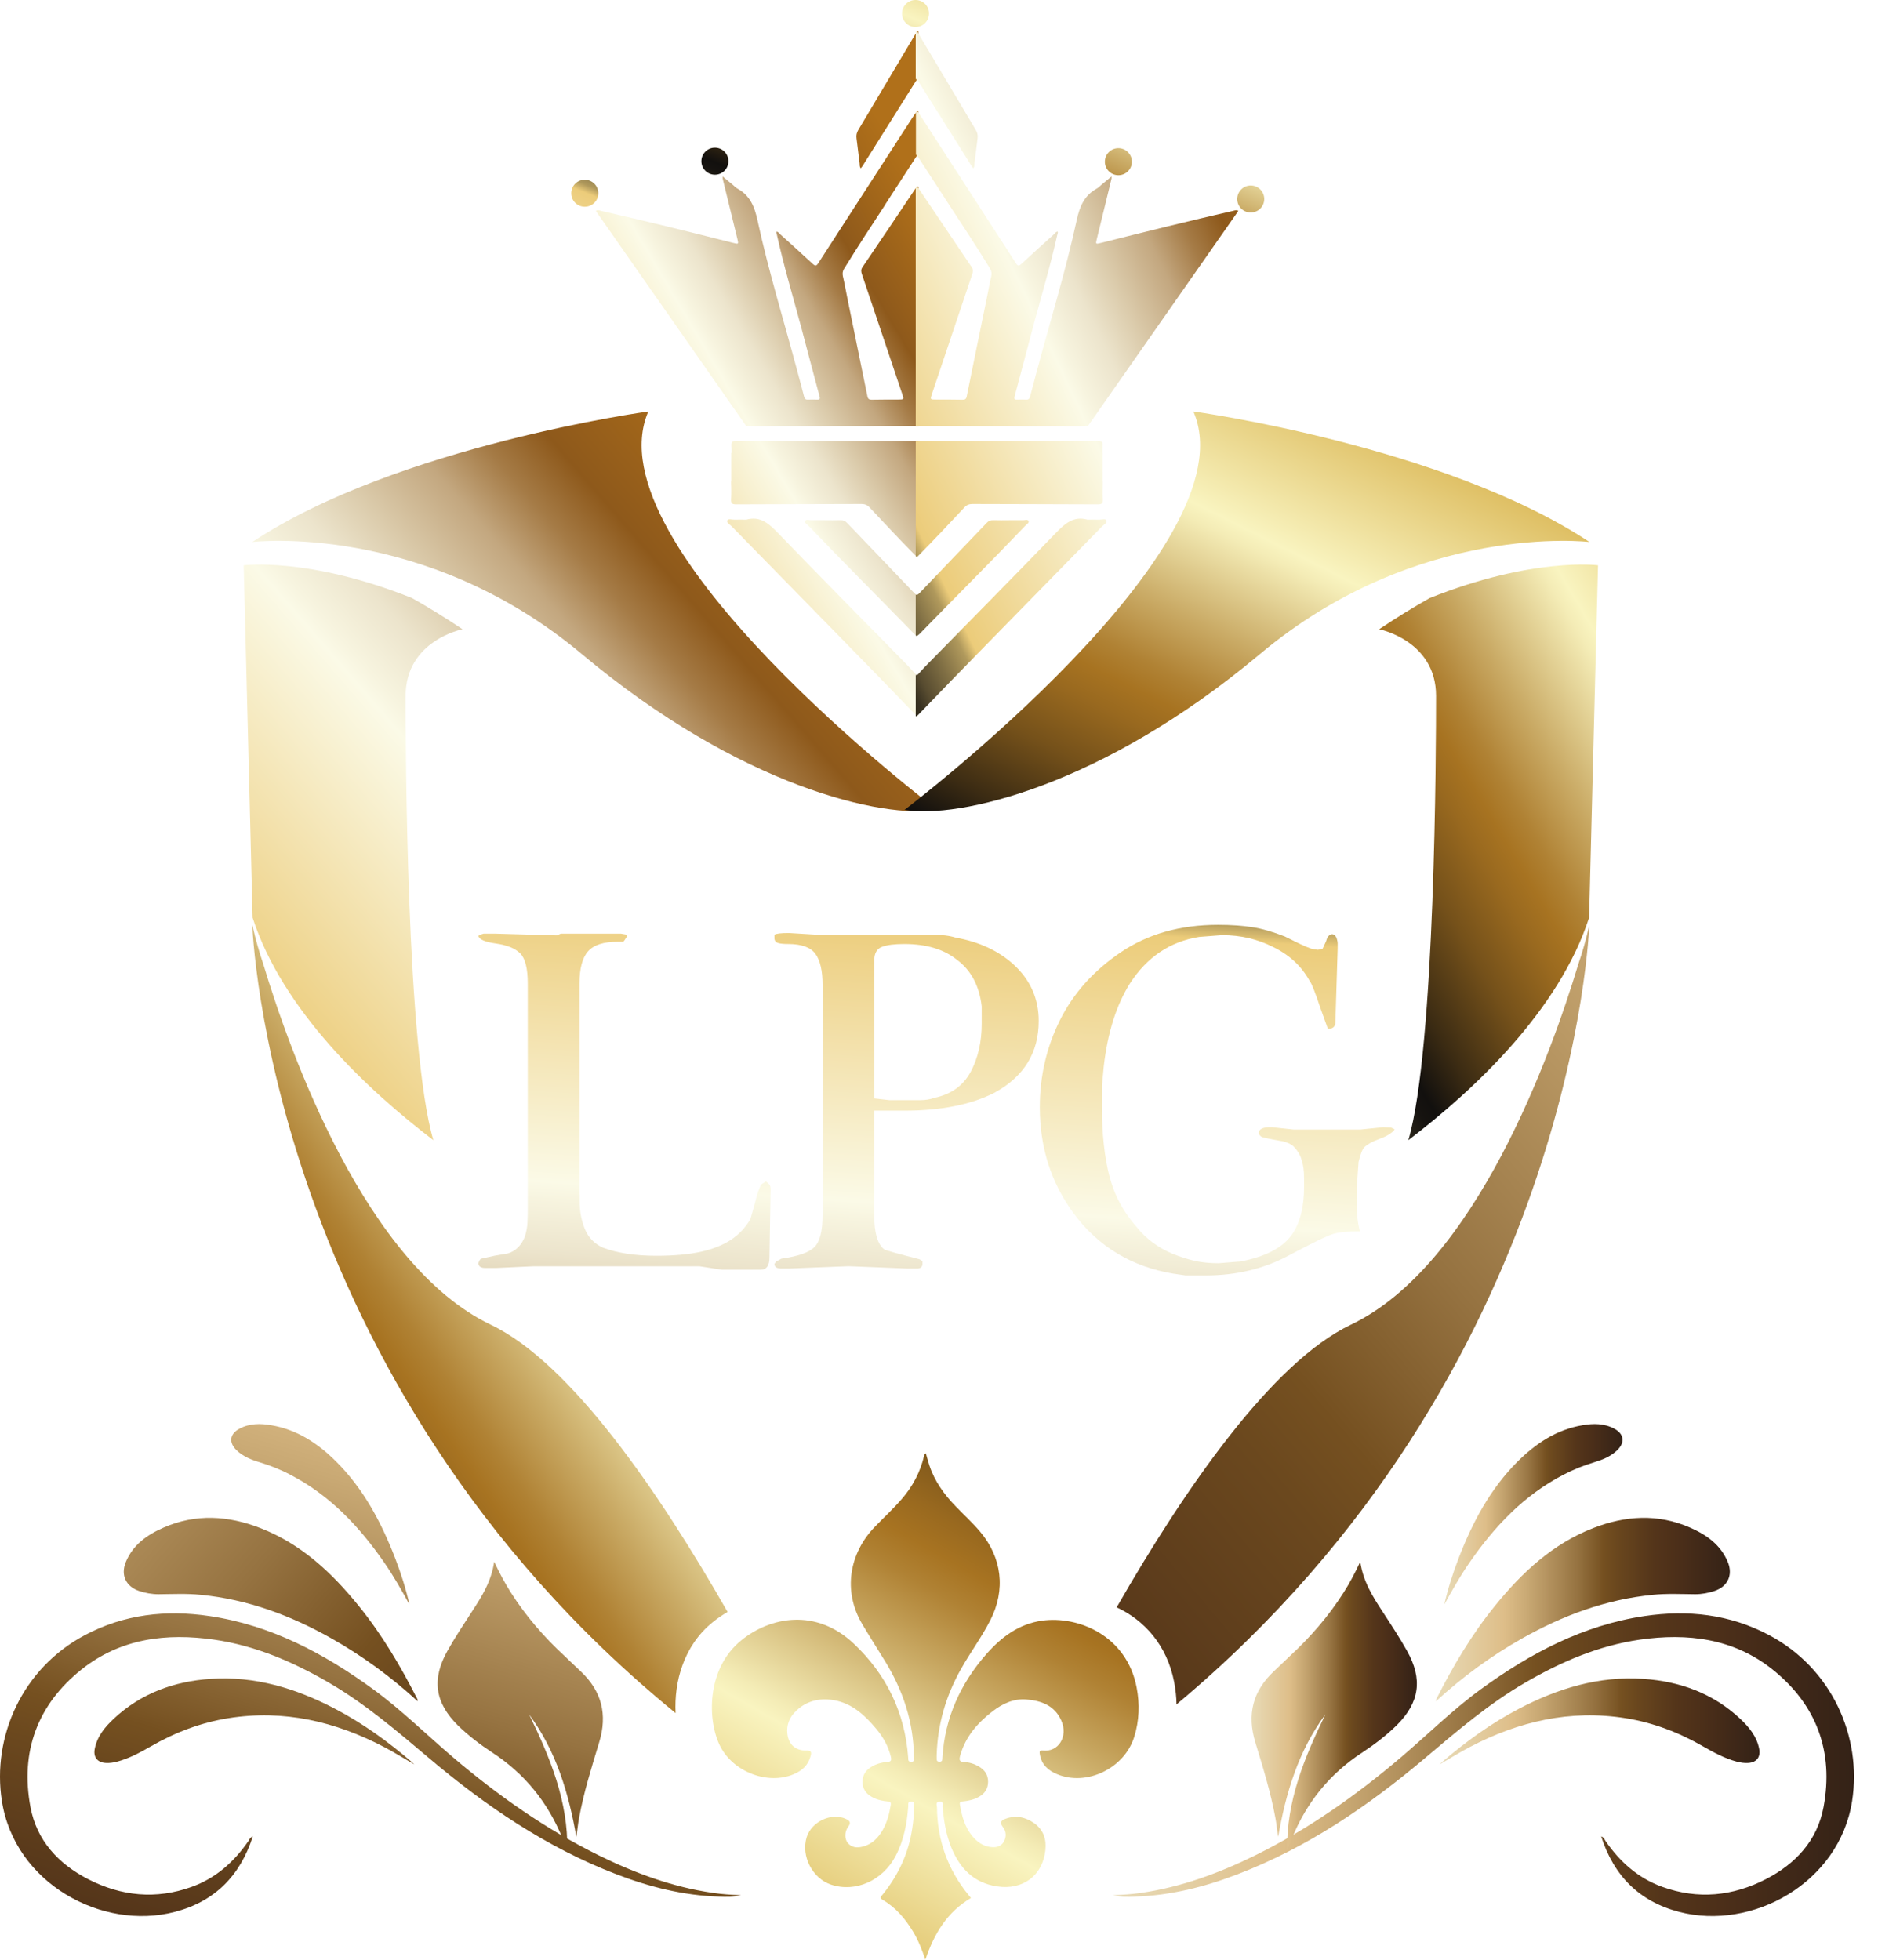 <svg width="46" height="48" viewBox="0 0 46 48" fill="none" xmlns="http://www.w3.org/2000/svg">
<path d="M16.548 41.958C6.534 33.781 6.18 22.652 6.18 22.652C6.18 22.652 6.18 22.658 6.184 22.666C6.184 22.674 6.187 22.681 6.189 22.689C6.26 23.008 6.348 23.314 6.449 23.614C7.103 25.78 8.956 30.985 12.02 32.445C13.985 33.382 16.153 36.559 17.822 39.481C17.691 39.558 17.565 39.642 17.45 39.738C16.747 40.308 16.509 41.191 16.548 41.958Z" fill="url(#paint0_linear_1337_18)"/>
<path d="M22.955 19.835C22.955 19.835 14.442 13.387 15.88 10.078C15.88 10.078 9.739 10.919 6.18 13.275C6.18 13.275 10.376 12.771 14.254 16.022C18.132 19.274 21.65 20.06 22.955 19.835Z" fill="url(#paint1_linear_1337_18)"/>
<path d="M9.935 17.046C9.935 18.284 9.953 25.669 10.614 27.925C8.993 26.688 6.92 24.743 6.187 22.475L5.969 13.846C5.969 13.846 7.565 13.639 10.091 14.648C10.49 14.872 10.902 15.127 11.329 15.412C11.329 15.412 9.935 15.685 9.935 17.044V17.046Z" fill="url(#paint2_linear_1337_18)"/>
<path d="M38.928 22.654C38.928 22.654 38.581 33.592 28.818 41.745C28.815 41.565 28.795 41.383 28.76 41.198C28.584 40.287 28.023 39.681 27.352 39.368C29.012 36.476 31.15 33.369 33.089 32.445C36.154 30.985 38.007 25.78 38.66 23.614C38.762 23.316 38.85 23.008 38.921 22.69C38.923 22.683 38.926 22.675 38.926 22.667C38.93 22.658 38.93 22.652 38.93 22.652L38.928 22.654Z" fill="url(#paint3_linear_1337_18)"/>
<path d="M22.156 19.835C22.156 19.835 30.67 13.387 29.231 10.078C29.231 10.078 35.373 10.919 38.932 13.275C38.932 13.275 34.735 12.771 30.858 16.022C26.98 19.274 23.462 20.06 22.156 19.835Z" fill="url(#paint4_linear_1337_18)"/>
<path d="M35.175 17.046C35.175 18.284 35.158 25.669 34.497 27.925C36.118 26.688 38.19 24.743 38.924 22.475L39.142 13.846C39.142 13.846 37.545 13.639 35.02 14.648C34.621 14.872 34.208 15.127 33.781 15.412C33.781 15.412 35.175 15.685 35.175 17.044V17.046Z" fill="url(#paint5_linear_1337_18)"/>
<path d="M22.677 35.594C22.705 35.693 22.732 35.794 22.764 35.891C22.893 36.282 23.129 36.606 23.412 36.898C23.609 37.102 23.818 37.293 24.002 37.509C24.544 38.148 24.638 38.938 24.257 39.683C24.045 40.101 23.763 40.476 23.535 40.885C23.168 41.538 22.964 42.237 22.943 42.988C22.943 43.011 22.943 43.034 22.943 43.057C22.943 43.105 22.939 43.149 23.012 43.149C23.083 43.149 23.079 43.105 23.083 43.057C23.141 42.081 23.522 41.239 24.162 40.511C24.526 40.097 24.959 39.772 25.527 39.694C26.409 39.573 27.595 40.055 27.841 41.331C27.919 41.736 27.906 42.145 27.782 42.54C27.543 43.313 26.613 43.76 25.889 43.453C25.672 43.363 25.513 43.22 25.471 42.974C25.458 42.907 25.458 42.864 25.545 42.874C25.917 42.921 26.172 42.54 25.995 42.14C25.832 41.773 25.508 41.653 25.137 41.625C24.824 41.6 24.556 41.729 24.317 41.911C23.945 42.195 23.648 42.536 23.518 43C23.492 43.097 23.492 43.154 23.619 43.158C23.743 43.163 23.866 43.202 23.975 43.266C24.115 43.349 24.202 43.464 24.202 43.638C24.202 43.809 24.122 43.928 23.979 44.009C23.855 44.08 23.72 44.107 23.58 44.122C23.533 44.128 23.501 44.135 23.511 44.195C23.557 44.477 23.63 44.747 23.818 44.974C23.933 45.112 24.076 45.215 24.261 45.238C24.392 45.254 24.517 45.232 24.588 45.107C24.654 44.988 24.648 44.857 24.567 44.753C24.473 44.632 24.53 44.581 24.636 44.544C24.888 44.453 25.122 44.507 25.332 44.655C25.559 44.816 25.634 45.052 25.605 45.316C25.54 45.942 25.049 46.3 24.418 46.202C23.848 46.114 23.511 45.76 23.302 45.252C23.171 44.931 23.118 44.595 23.088 44.252C23.084 44.202 23.122 44.119 23.012 44.128C22.906 44.135 22.95 44.216 22.95 44.264C22.959 45.07 23.212 45.788 23.724 46.415C23.742 46.436 23.758 46.457 23.782 46.487C23.207 46.825 22.884 47.351 22.666 47.997C22.578 47.737 22.489 47.516 22.365 47.311C22.174 46.997 21.944 46.721 21.623 46.535C21.529 46.48 21.584 46.449 21.62 46.402C22.006 45.925 22.257 45.385 22.346 44.774C22.372 44.595 22.392 44.415 22.387 44.234C22.387 44.19 22.411 44.13 22.323 44.126C22.227 44.122 22.25 44.186 22.247 44.238C22.216 44.661 22.139 45.071 21.94 45.453C21.625 46.061 20.953 46.36 20.353 46.158C19.898 46.004 19.618 45.461 19.758 45C19.875 44.618 20.362 44.388 20.713 44.547C20.805 44.59 20.859 44.631 20.776 44.742C20.684 44.862 20.688 45.038 20.76 45.132C20.858 45.255 20.992 45.263 21.127 45.229C21.364 45.172 21.518 45.008 21.632 44.802C21.733 44.618 21.784 44.416 21.818 44.209C21.828 44.149 21.811 44.13 21.749 44.122C21.614 44.11 21.483 44.082 21.363 44.016C21.217 43.937 21.132 43.823 21.127 43.652C21.123 43.48 21.203 43.36 21.343 43.275C21.46 43.204 21.591 43.165 21.726 43.158C21.832 43.152 21.839 43.106 21.82 43.027C21.759 42.768 21.63 42.544 21.462 42.343C21.184 42.011 20.87 41.719 20.426 41.642C20.062 41.581 19.724 41.662 19.46 41.945C19.327 42.087 19.265 42.26 19.285 42.455C19.309 42.717 19.481 42.88 19.745 42.874C19.873 42.873 19.882 42.915 19.853 43.018C19.793 43.239 19.643 43.37 19.441 43.455C18.812 43.722 17.967 43.406 17.642 42.772C17.324 42.147 17.295 40.876 18.156 40.177C18.872 39.596 19.99 39.386 20.913 40.258C21.713 41.014 22.163 41.944 22.245 43.046C22.248 43.096 22.236 43.152 22.317 43.151C22.413 43.151 22.385 43.08 22.385 43.032C22.378 42.175 22.116 41.395 21.669 40.672C21.485 40.373 21.295 40.076 21.116 39.773C20.642 38.969 20.799 38.04 21.437 37.387C21.653 37.164 21.882 36.953 22.085 36.718C22.355 36.408 22.541 36.056 22.635 35.656C22.64 35.635 22.635 35.608 22.673 35.599L22.677 35.594Z" fill="url(#paint6_linear_1337_18)"/>
<path d="M6.193 44.977C5.881 45.949 5.254 46.574 4.283 46.827C2.501 47.294 0.359 46.126 0.046 44.111C-0.199 42.538 0.543 40.863 2.078 40.049C3.041 39.537 4.069 39.424 5.133 39.582C6.637 39.805 7.934 40.495 9.146 41.378C9.837 41.883 10.444 42.486 11.094 43.039C12.196 43.977 13.374 44.805 14.674 45.446C15.558 45.88 16.474 46.218 17.456 46.361C17.684 46.395 17.914 46.409 18.146 46.419C17.969 46.466 17.787 46.46 17.606 46.453C16.738 46.425 15.907 46.216 15.1 45.906C13.385 45.248 11.891 44.23 10.499 43.053C9.716 42.391 8.938 41.725 8.047 41.208C7.172 40.7 6.256 40.306 5.249 40.16C4.076 39.992 2.955 40.128 2.001 40.886C0.917 41.75 0.492 42.901 0.746 44.26C0.898 45.076 1.426 45.648 2.157 46.025C2.972 46.444 3.821 46.528 4.69 46.216C5.284 46.004 5.732 45.604 6.086 45.09C6.111 45.055 6.122 45.003 6.196 44.977H6.193Z" fill="url(#paint7_linear_1337_18)"/>
<path d="M12.107 38.255C12.24 38.539 12.368 38.778 12.515 39.008C12.883 39.587 13.33 40.1 13.835 40.566C13.964 40.686 14.088 40.812 14.217 40.93C14.738 41.415 14.885 41.991 14.676 42.675C14.49 43.286 14.299 43.899 14.183 44.529C14.155 44.679 14.143 44.831 14.116 44.987C13.928 43.913 13.622 42.884 12.961 41.992C13.473 43.046 13.919 44.118 13.895 45.324C13.856 45.223 13.817 45.12 13.776 45.019C13.418 44.143 12.85 43.44 12.054 42.922C11.755 42.725 11.471 42.509 11.214 42.258C10.651 41.7 10.57 41.127 10.961 40.431C11.146 40.103 11.353 39.79 11.558 39.475C11.799 39.107 12.035 38.737 12.105 38.25L12.107 38.255Z" fill="url(#paint8_linear_1337_18)"/>
<path d="M10.231 41.669C9.573 41.067 8.877 40.557 8.119 40.129C7.122 39.566 6.07 39.175 4.923 39.062C4.576 39.026 4.229 39.044 3.882 39.047C3.717 39.047 3.559 39.017 3.403 38.966C3.085 38.856 2.954 38.58 3.078 38.268C3.251 37.838 3.602 37.592 4.006 37.415C4.794 37.07 5.589 37.12 6.376 37.426C7.372 37.812 8.123 38.514 8.782 39.327C9.355 40.033 9.814 40.81 10.224 41.619C10.227 41.626 10.225 41.637 10.231 41.671V41.669Z" fill="url(#paint9_linear_1337_18)"/>
<path d="M10.152 43.218C9.904 43.075 9.663 42.922 9.41 42.79C8.21 42.161 6.947 41.867 5.594 42.083C4.917 42.191 4.287 42.432 3.693 42.774C3.431 42.924 3.165 43.068 2.871 43.147C2.776 43.172 2.68 43.186 2.583 43.179C2.382 43.165 2.283 43.034 2.32 42.837C2.379 42.529 2.568 42.301 2.786 42.097C3.452 41.474 4.26 41.181 5.157 41.12C6.246 41.046 7.249 41.352 8.201 41.85C8.884 42.206 9.502 42.654 10.083 43.153C10.106 43.174 10.127 43.197 10.15 43.218H10.152Z" fill="url(#paint10_linear_1337_18)"/>
<path d="M10.031 39.303C9.838 38.949 9.64 38.6 9.409 38.267C8.8 37.386 8.079 36.623 7.115 36.122C6.873 35.994 6.618 35.893 6.356 35.814C6.15 35.752 5.952 35.672 5.794 35.52C5.597 35.329 5.626 35.118 5.868 34.991C6.115 34.86 6.378 34.861 6.642 34.907C7.278 35.014 7.787 35.352 8.233 35.796C8.906 36.467 9.34 37.288 9.679 38.164C9.822 38.536 9.943 38.915 10.031 39.306V39.303Z" fill="url(#paint11_linear_1337_18)"/>
<path d="M39.219 44.977C39.531 45.949 40.158 46.574 41.129 46.827C42.911 47.294 45.053 46.126 45.366 44.111C45.611 42.538 44.869 40.863 43.334 40.049C42.371 39.537 41.343 39.424 40.279 39.582C38.775 39.805 37.478 40.495 36.266 41.378C35.575 41.883 34.968 42.486 34.318 43.039C33.216 43.977 32.038 44.805 30.738 45.446C29.854 45.88 28.938 46.218 27.956 46.361C27.728 46.395 27.498 46.409 27.266 46.419C27.443 46.466 27.625 46.46 27.806 46.453C28.674 46.425 29.505 46.216 30.312 45.906C32.028 45.248 33.521 44.23 34.913 43.053C35.696 42.391 36.474 41.725 37.365 41.208C38.24 40.7 39.156 40.306 40.164 40.16C41.336 39.992 42.458 40.128 43.411 40.886C44.495 41.75 44.92 42.901 44.666 44.26C44.514 45.076 43.986 45.648 43.255 46.025C42.44 46.444 41.591 46.528 40.722 46.216C40.128 46.004 39.68 45.604 39.326 45.09C39.301 45.055 39.29 45.003 39.216 44.977H39.219Z" fill="url(#paint12_linear_1337_18)"/>
<path d="M33.316 38.255C33.184 38.539 33.056 38.778 32.909 39.008C32.541 39.587 32.094 40.1 31.589 40.566C31.46 40.686 31.336 40.812 31.207 40.93C30.686 41.415 30.539 41.991 30.748 42.675C30.934 43.286 31.125 43.899 31.24 44.529C31.269 44.679 31.281 44.831 31.308 44.987C31.495 43.913 31.802 42.884 32.463 41.992C31.951 43.046 31.504 44.118 31.529 45.324C31.568 45.223 31.607 45.12 31.648 45.019C32.005 44.143 32.574 43.44 33.37 42.922C33.669 42.725 33.953 42.509 34.209 42.258C34.773 41.7 34.854 41.127 34.462 40.431C34.278 40.103 34.071 39.79 33.866 39.475C33.625 39.107 33.389 38.737 33.318 38.25L33.316 38.255Z" fill="url(#paint13_linear_1337_18)"/>
<path d="M35.172 41.669C35.829 41.067 36.525 40.557 37.283 40.129C38.281 39.566 39.333 39.175 40.479 39.062C40.826 39.026 41.174 39.044 41.521 39.047C41.686 39.047 41.843 39.017 41.999 38.966C42.318 38.856 42.449 38.58 42.325 38.268C42.151 37.838 41.801 37.592 41.397 37.415C40.608 37.07 39.813 37.12 39.026 37.426C38.031 37.812 37.28 38.514 36.621 39.327C36.047 40.033 35.588 40.81 35.179 41.619C35.175 41.626 35.177 41.637 35.172 41.671V41.669Z" fill="url(#paint14_linear_1337_18)"/>
<path d="M35.258 43.218C35.506 43.075 35.747 42.922 36 42.79C37.199 42.161 38.462 41.867 39.816 42.083C40.492 42.191 41.123 42.432 41.717 42.774C41.979 42.924 42.244 43.068 42.538 43.147C42.634 43.172 42.73 43.186 42.827 43.179C43.027 43.165 43.127 43.034 43.09 42.837C43.031 42.529 42.842 42.301 42.624 42.097C41.958 41.474 41.15 41.181 40.253 41.12C39.164 41.046 38.161 41.352 37.208 41.85C36.526 42.206 35.908 42.654 35.327 43.153C35.304 43.174 35.283 43.197 35.26 43.218H35.258Z" fill="url(#paint15_linear_1337_18)"/>
<path d="M35.375 39.303C35.568 38.949 35.767 38.6 35.997 38.267C36.606 37.386 37.327 36.623 38.291 36.122C38.534 35.994 38.789 35.893 39.051 35.814C39.256 35.752 39.455 35.672 39.612 35.52C39.809 35.329 39.781 35.118 39.538 34.991C39.292 34.86 39.028 34.861 38.764 34.907C38.128 35.014 37.62 35.352 37.173 35.796C36.5 36.467 36.066 37.288 35.728 38.164C35.584 38.536 35.464 38.915 35.375 39.306V39.303Z" fill="url(#paint16_linear_1337_18)"/>
<path d="M14.197 29.258V29.415C14.197 29.663 14.24 29.891 14.325 30.1C14.41 30.309 14.557 30.461 14.766 30.557C15.116 30.689 15.552 30.757 16.075 30.757C16.511 30.757 16.875 30.723 17.169 30.658C17.464 30.592 17.708 30.495 17.903 30.366C18.098 30.238 18.256 30.07 18.38 29.861L18.493 29.463C18.541 29.254 18.592 29.104 18.649 29.008L18.762 28.937C18.799 28.965 18.828 28.992 18.847 29.015C18.866 29.038 18.875 29.079 18.875 29.135L18.847 30.799C18.847 30.998 18.776 31.098 18.633 31.098H17.678L17.136 31.014H13.06L12.148 31.056H11.891C11.777 31.056 11.719 31.017 11.719 30.936C11.728 30.905 11.738 30.884 11.747 30.868C11.756 30.854 11.767 30.842 11.775 30.831L12.107 30.757L12.438 30.7C12.629 30.644 12.769 30.506 12.856 30.288C12.895 30.164 12.916 30.045 12.92 29.932C12.925 29.819 12.927 29.728 12.927 29.661V24.092C12.927 23.722 12.865 23.474 12.743 23.352C12.619 23.228 12.422 23.149 12.153 23.11C11.882 23.073 11.738 23.011 11.719 22.924C11.738 22.904 11.759 22.892 11.783 22.887C11.806 22.88 11.827 22.874 11.846 22.867H12.103L13.639 22.91L13.738 22.867H15.205L15.347 22.892V22.952C15.31 23.016 15.281 23.053 15.264 23.066H15.125C14.783 23.066 14.542 23.143 14.403 23.301C14.264 23.458 14.194 23.722 14.194 24.092V29.258H14.197Z" fill="url(#paint17_linear_1337_18)"/>
<path d="M21.413 27.203V29.757C21.413 30.194 21.495 30.476 21.658 30.6C21.677 30.619 21.964 30.699 22.522 30.842C22.561 30.862 22.584 30.881 22.595 30.899V30.955C22.595 31.023 22.558 31.06 22.482 31.069H22.228L20.788 31.012L19.323 31.069H19.139C19.025 31.069 18.969 31.032 18.969 30.955L19.011 30.899L19.139 30.828C19.546 30.771 19.817 30.676 19.95 30.543C20.083 30.41 20.148 30.15 20.148 29.761V24.117C20.148 23.776 20.09 23.524 19.973 23.363C19.856 23.202 19.633 23.121 19.305 23.121C19.202 23.121 19.123 23.114 19.066 23.099C19.009 23.085 18.977 23.05 18.969 22.993V22.894C19.008 22.866 19.126 22.852 19.328 22.852L20.019 22.894H22.839C23.066 22.894 23.257 22.917 23.408 22.965C23.985 23.067 24.46 23.289 24.831 23.627C25.238 24.002 25.442 24.462 25.442 25.006C25.442 25.785 25.08 26.371 24.357 26.765C23.787 27.056 23.048 27.203 22.145 27.203H21.417H21.413ZM21.413 26.903L21.785 26.946H22.543C22.668 26.946 22.783 26.927 22.887 26.889C23.296 26.804 23.592 26.592 23.775 26.254C23.955 25.916 24.046 25.524 24.046 25.077V24.648C23.987 24.144 23.785 23.763 23.438 23.507C23.119 23.25 22.69 23.121 22.15 23.121C21.909 23.121 21.725 23.143 21.601 23.192C21.475 23.239 21.413 23.352 21.413 23.533V26.9V26.903Z" fill="url(#paint18_linear_1337_18)"/>
<path d="M33.306 30.158C33.02 30.158 32.806 30.179 32.659 30.221C32.512 30.264 32.14 30.445 31.543 30.762C30.946 31.078 30.276 31.238 29.538 31.238H29.04L28.741 31.195C27.717 31.024 26.9 30.531 26.294 29.714C25.743 28.963 25.469 28.099 25.469 27.122C25.469 26.363 25.632 25.653 25.959 24.994C26.287 24.334 26.781 23.78 27.446 23.328C28.11 22.877 28.905 22.652 29.835 22.652C30.158 22.652 30.438 22.672 30.675 22.709C30.912 22.746 31.178 22.822 31.472 22.938L31.814 23.107C31.938 23.164 32.025 23.203 32.078 23.221C32.129 23.24 32.198 23.254 32.283 23.263L32.397 23.235L32.482 23.051C32.51 22.946 32.558 22.89 32.624 22.881C32.7 22.881 32.748 22.952 32.765 23.093V23.235L32.709 25.04C32.709 25.125 32.666 25.178 32.581 25.196H32.524L32.338 24.678C32.214 24.304 32.129 24.088 32.081 24.03C31.881 23.665 31.582 23.387 31.183 23.194C30.994 23.098 30.796 23.026 30.592 22.978C30.388 22.93 30.167 22.905 29.929 22.905L29.373 22.948C28.659 23.061 28.094 23.442 27.676 24.088C27.343 24.619 27.128 25.299 27.035 26.125L26.992 26.595V27.151C26.992 27.768 27.051 28.314 27.169 28.788C27.288 29.262 27.513 29.685 27.844 30.055C28.071 30.34 28.365 30.558 28.726 30.71C28.916 30.786 29.096 30.843 29.267 30.882C29.437 30.919 29.632 30.939 29.849 30.939L30.39 30.896C30.967 30.783 31.371 30.583 31.6 30.296C31.828 30.011 31.942 29.602 31.942 29.067V28.853C31.942 28.673 31.922 28.529 31.885 28.425C31.857 28.301 31.789 28.188 31.686 28.081C31.63 28.025 31.539 27.982 31.415 27.952C31.084 27.896 30.909 27.857 30.889 27.837L30.847 27.795L30.833 27.752C30.833 27.667 30.909 27.619 31.061 27.609H31.16L31.686 27.666H33.321L33.876 27.609L34.074 27.618C34.122 27.637 34.151 27.653 34.16 27.666C34.131 27.705 34.106 27.727 34.089 27.738C34.021 27.795 33.915 27.851 33.768 27.903C33.621 27.956 33.504 28.02 33.419 28.098C33.371 28.145 33.323 28.266 33.277 28.457L33.235 29.061V29.622C33.235 29.66 33.24 29.728 33.249 29.823C33.258 29.919 33.277 30.029 33.306 30.154V30.158Z" fill="url(#paint19_linear_1337_18)"/>
<path d="M21.685 5.005C21.938 4.618 22.19 4.226 22.443 3.837C22.452 3.823 22.463 3.81 22.48 3.787C22.484 3.793 22.489 3.798 22.491 3.805V2.722C22.468 2.709 22.45 2.736 22.406 2.798C22.37 2.847 22.337 2.901 22.303 2.952C21.55 4.115 20.796 5.28 20.044 6.444C19.998 6.515 19.972 6.522 19.908 6.464C19.642 6.218 19.375 5.977 19.107 5.735C19.081 5.71 19.061 5.674 19.019 5.673C19.008 5.699 19.022 5.722 19.028 5.745C19.196 6.508 19.421 7.257 19.623 8.009C19.773 8.574 19.921 9.14 20.073 9.705C20.093 9.774 20.075 9.792 20.009 9.788C19.936 9.785 19.864 9.785 19.793 9.788C19.733 9.792 19.708 9.767 19.694 9.71C19.644 9.514 19.591 9.317 19.538 9.121C19.207 7.878 18.826 6.65 18.553 5.391C18.482 5.062 18.37 4.789 18.066 4.621C18.023 4.6 17.99 4.563 17.954 4.531C17.873 4.464 17.791 4.396 17.701 4.322C17.701 4.35 17.697 4.364 17.701 4.377C17.82 4.869 17.94 5.359 18.061 5.85C18.092 5.984 18.092 5.982 17.956 5.949C16.879 5.676 15.8 5.411 14.716 5.163C14.682 5.154 14.647 5.134 14.594 5.166L18.282 10.44C18.282 10.44 18.296 10.434 18.323 10.427C18.344 10.434 18.369 10.44 18.399 10.44C19.765 10.438 21.131 10.436 22.496 10.436V4.577C22.473 4.564 22.452 4.577 22.416 4.628C21.989 5.269 21.557 5.908 21.125 6.544C21.084 6.604 21.091 6.657 21.113 6.719C21.44 7.692 21.77 8.668 22.096 9.641C22.145 9.786 22.145 9.786 21.995 9.786C21.781 9.786 21.568 9.786 21.354 9.79C21.292 9.79 21.262 9.776 21.247 9.71C21.086 8.919 20.923 8.128 20.762 7.337C20.723 7.145 20.689 6.952 20.645 6.761C20.631 6.696 20.64 6.644 20.673 6.586C21.001 6.053 21.345 5.529 21.688 5.005H21.685Z" fill="url(#paint20_linear_1337_18)"/>
<path d="M22.488 16.532V17.545C22.466 17.545 22.447 17.529 22.419 17.5C21.875 16.936 21.329 16.371 20.78 15.812C19.828 14.838 18.874 13.866 17.921 12.891C17.878 12.847 17.79 12.804 17.818 12.744C17.838 12.698 17.931 12.73 17.992 12.728C18.087 12.725 18.185 12.728 18.28 12.728C18.633 12.631 18.842 12.834 19.065 13.064C20.093 14.128 21.132 15.18 22.169 16.236C22.254 16.321 22.335 16.41 22.415 16.499C22.442 16.529 22.463 16.539 22.488 16.532Z" fill="url(#paint21_linear_1337_18)"/>
<path d="M22.491 10.804V13.628C22.465 13.637 22.44 13.624 22.401 13.585C22.027 13.205 21.661 12.817 21.299 12.428C21.243 12.366 21.182 12.344 21.101 12.344C20.079 12.348 19.057 12.348 18.035 12.353C17.935 12.353 17.902 12.332 17.907 12.229C17.912 12.164 17.912 12.098 17.912 12.033V12.021C17.912 11.955 17.911 11.891 17.907 11.826C17.907 11.806 17.907 11.79 17.912 11.776V11.093H17.918C17.918 11.031 17.918 10.967 17.914 10.905C17.911 10.822 17.941 10.801 18.02 10.801C18.95 10.804 19.88 10.804 20.808 10.803C21.37 10.803 21.93 10.803 22.491 10.803V10.804Z" fill="url(#paint22_linear_1337_18)"/>
<path d="M22.486 14.564V15.573C22.454 15.578 22.426 15.56 22.387 15.522C21.528 14.638 20.654 13.769 19.804 12.879C19.771 12.843 19.701 12.806 19.723 12.76C19.744 12.714 19.817 12.744 19.864 12.742C19.978 12.739 20.093 12.742 20.206 12.742C20.33 12.742 20.454 12.746 20.578 12.741C20.654 12.737 20.706 12.76 20.757 12.817C21.301 13.387 21.849 13.953 22.392 14.525C22.431 14.564 22.456 14.58 22.486 14.567V14.564Z" fill="url(#paint23_linear_1337_18)"/>
<path d="M22.494 0.764V1.943C22.466 1.926 22.45 1.965 22.425 2C21.993 2.69 21.559 3.381 21.125 4.069C21.114 4.087 21.1 4.101 21.084 4.122C21.051 4.082 21.06 4.041 21.056 4.002C21.029 3.797 21.006 3.593 20.98 3.388C20.969 3.312 20.985 3.25 21.024 3.182C21.497 2.391 21.968 1.6 22.438 0.807C22.461 0.768 22.475 0.75 22.494 0.761V0.764Z" fill="url(#paint24_linear_1337_18)"/>
<path d="M24.253 6.586C24.288 6.643 24.295 6.696 24.281 6.761C24.237 6.952 24.203 7.145 24.164 7.337C24.001 8.128 23.838 8.919 23.679 9.71C23.666 9.776 23.634 9.792 23.573 9.79C23.36 9.786 23.145 9.786 22.931 9.786C22.779 9.786 22.78 9.786 22.83 9.641C23.158 8.668 23.486 7.692 23.813 6.719C23.835 6.657 23.842 6.604 23.801 6.544C23.369 5.906 22.938 5.267 22.509 4.628C22.474 4.577 22.453 4.563 22.43 4.577V10.436C23.796 10.436 25.162 10.438 26.527 10.44C26.557 10.44 26.582 10.434 26.603 10.427C26.628 10.434 26.644 10.44 26.644 10.44L30.332 5.166C30.281 5.134 30.245 5.156 30.21 5.163C29.126 5.411 28.047 5.678 26.97 5.949C26.834 5.982 26.834 5.984 26.866 5.85C26.986 5.359 27.107 4.869 27.225 4.377C27.229 4.364 27.225 4.352 27.225 4.322C27.133 4.398 27.053 4.464 26.972 4.531C26.935 4.563 26.901 4.6 26.86 4.621C26.556 4.789 26.444 5.062 26.373 5.391C26.1 6.648 25.719 7.878 25.388 9.121C25.337 9.317 25.282 9.514 25.232 9.71C25.216 9.767 25.193 9.792 25.133 9.788C25.06 9.785 24.988 9.785 24.917 9.788C24.852 9.792 24.835 9.774 24.853 9.705C25.006 9.14 25.153 8.574 25.303 8.009C25.505 7.255 25.73 6.508 25.898 5.745C25.904 5.722 25.918 5.699 25.907 5.673C25.865 5.673 25.843 5.71 25.819 5.735C25.551 5.977 25.282 6.218 25.018 6.464C24.954 6.522 24.926 6.515 24.882 6.444C24.131 5.278 23.376 4.115 22.623 2.952C22.589 2.901 22.556 2.847 22.52 2.798C22.476 2.736 22.458 2.709 22.435 2.722V3.805C22.435 3.805 22.442 3.794 22.446 3.787C22.464 3.812 22.474 3.823 22.483 3.837C22.736 4.226 22.988 4.616 23.241 5.005C23.585 5.529 23.928 6.053 24.256 6.586H24.253Z" fill="url(#paint25_linear_1337_18)"/>
<path d="M22.43 16.532V17.545C22.451 17.545 22.471 17.529 22.499 17.5C23.043 16.936 23.588 16.371 24.138 15.812C25.089 14.838 26.044 13.866 26.997 12.891C27.039 12.847 27.128 12.804 27.099 12.744C27.08 12.698 26.986 12.73 26.926 12.728C26.83 12.725 26.733 12.728 26.637 12.728C26.285 12.631 26.076 12.834 25.852 13.064C24.825 14.128 23.785 15.18 22.749 16.236C22.664 16.321 22.582 16.41 22.503 16.499C22.476 16.529 22.455 16.539 22.43 16.532Z" fill="url(#paint26_linear_1337_18)"/>
<path d="M22.43 10.804V13.628C22.456 13.637 22.481 13.624 22.52 13.585C22.894 13.205 23.261 12.817 23.622 12.428C23.679 12.366 23.739 12.344 23.82 12.344C24.843 12.348 25.865 12.348 26.887 12.353C26.986 12.353 27.02 12.332 27.014 12.229C27.009 12.164 27.009 12.098 27.009 12.033V12.021C27.009 11.955 27.011 11.891 27.014 11.826C27.014 11.806 27.014 11.79 27.009 11.776V11.093H27.004C27.004 11.031 27.004 10.967 27.007 10.905C27.011 10.822 26.981 10.801 26.901 10.801C25.971 10.804 25.041 10.804 24.113 10.803C23.551 10.803 22.991 10.803 22.43 10.803V10.804Z" fill="url(#paint27_linear_1337_18)"/>
<path d="M22.43 14.564V15.573C22.462 15.578 22.49 15.56 22.529 15.522C23.388 14.638 24.262 13.769 25.112 12.879C25.145 12.843 25.215 12.806 25.193 12.76C25.172 12.714 25.099 12.744 25.052 12.742C24.938 12.739 24.823 12.742 24.71 12.742C24.586 12.742 24.462 12.746 24.338 12.741C24.262 12.737 24.21 12.76 24.159 12.817C23.615 13.387 23.068 13.953 22.524 14.525C22.485 14.564 22.46 14.58 22.43 14.567V14.564Z" fill="url(#paint28_linear_1337_18)"/>
<path d="M22.43 0.764V1.943C22.458 1.926 22.474 1.965 22.499 2C22.931 2.69 23.365 3.381 23.799 4.069C23.81 4.087 23.824 4.101 23.84 4.122C23.874 4.082 23.865 4.041 23.868 4.002C23.895 3.797 23.918 3.593 23.945 3.388C23.955 3.312 23.939 3.25 23.9 3.182C23.427 2.391 22.956 1.6 22.486 0.807C22.464 0.768 22.449 0.75 22.43 0.761V0.764Z" fill="url(#paint29_linear_1337_18)"/>
<path d="M14.323 5.064C14.506 5.064 14.655 4.916 14.655 4.733C14.655 4.551 14.506 4.402 14.323 4.402C14.14 4.402 13.992 4.551 13.992 4.733C13.992 4.916 14.14 5.064 14.323 5.064Z" fill="url(#paint30_linear_1337_18)"/>
<path d="M17.511 4.279C17.694 4.279 17.842 4.131 17.842 3.948C17.842 3.765 17.694 3.617 17.511 3.617C17.328 3.617 17.18 3.765 17.18 3.948C17.18 4.131 17.328 4.279 17.511 4.279Z" fill="url(#paint31_linear_1337_18)"/>
<path d="M27.394 4.291C27.577 4.291 27.725 4.143 27.725 3.96C27.725 3.777 27.577 3.629 27.394 3.629C27.211 3.629 27.063 3.777 27.063 3.96C27.063 4.143 27.211 4.291 27.394 4.291Z" fill="url(#paint32_linear_1337_18)"/>
<path d="M30.636 5.205C30.819 5.205 30.967 5.057 30.967 4.874C30.967 4.691 30.819 4.543 30.636 4.543C30.453 4.543 30.305 4.691 30.305 4.874C30.305 5.057 30.453 5.205 30.636 5.205Z" fill="url(#paint33_linear_1337_18)"/>
<path d="M22.425 0.662C22.608 0.662 22.756 0.514 22.756 0.331C22.756 0.148 22.608 0 22.425 0C22.242 0 22.094 0.148 22.094 0.331C22.094 0.514 22.242 0.662 22.425 0.662Z" fill="url(#paint34_linear_1337_18)"/>
<defs>
<linearGradient id="paint0_linear_1337_18" x1="21.007" y1="25.743" x2="-12.152" y2="48.342" gradientUnits="userSpaceOnUse">
<stop stop-color="#673415"/>
<stop offset="0.01" stop-color="#6D3B18"/>
<stop offset="0.03" stop-color="#7F5023"/>
<stop offset="0.06" stop-color="#9D7234"/>
<stop offset="0.09" stop-color="#C6A14B"/>
<stop offset="0.1" stop-color="#DBB857"/>
<stop offset="0.11" stop-color="#DEBE62"/>
<stop offset="0.21" stop-color="#F9F4C0"/>
<stop offset="0.22" stop-color="#F4ECB6"/>
<stop offset="0.28" stop-color="#CAAB66"/>
<stop offset="0.32" stop-color="#B08234"/>
<stop offset="0.34" stop-color="#A77321"/>
<stop offset="0.36" stop-color="#99691F"/>
<stop offset="0.4" stop-color="#75511A"/>
<stop offset="0.45" stop-color="#3B2B13"/>
<stop offset="0.48" stop-color="#12100E"/>
<stop offset="0.49" stop-color="#161310"/>
<stop offset="0.5" stop-color="#231F16"/>
<stop offset="0.52" stop-color="#393221"/>
<stop offset="0.53" stop-color="#584C30"/>
<stop offset="0.55" stop-color="#806F44"/>
<stop offset="0.57" stop-color="#B0995C"/>
<stop offset="0.58" stop-color="#ECCC7A"/>
<stop offset="0.74" stop-color="#FBFAE7"/>
<stop offset="0.75" stop-color="#F7F4DF"/>
<stop offset="0.78" stop-color="#ECE4CC"/>
<stop offset="0.81" stop-color="#DBCBAB"/>
<stop offset="0.85" stop-color="#C3A77F"/>
<stop offset="0.88" stop-color="#A57B46"/>
<stop offset="0.91" stop-color="#8E591B"/>
<stop offset="0.97" stop-color="#A6691A"/>
<stop offset="1" stop-color="#B0701A"/>
</linearGradient>
<linearGradient id="paint1_linear_1337_18" x1="-13.588" y1="40.918" x2="19.806" y2="11.982" gradientUnits="userSpaceOnUse">
<stop stop-color="#673415"/>
<stop offset="0.01" stop-color="#6D3B18"/>
<stop offset="0.03" stop-color="#7F5023"/>
<stop offset="0.06" stop-color="#9D7234"/>
<stop offset="0.09" stop-color="#C6A14B"/>
<stop offset="0.1" stop-color="#DBB857"/>
<stop offset="0.11" stop-color="#DEBE62"/>
<stop offset="0.21" stop-color="#F9F4C0"/>
<stop offset="0.22" stop-color="#F4ECB6"/>
<stop offset="0.28" stop-color="#CAAB66"/>
<stop offset="0.32" stop-color="#B08234"/>
<stop offset="0.34" stop-color="#A77321"/>
<stop offset="0.36" stop-color="#99691F"/>
<stop offset="0.4" stop-color="#75511A"/>
<stop offset="0.45" stop-color="#3B2B13"/>
<stop offset="0.48" stop-color="#12100E"/>
<stop offset="0.49" stop-color="#161310"/>
<stop offset="0.5" stop-color="#231F16"/>
<stop offset="0.52" stop-color="#393221"/>
<stop offset="0.53" stop-color="#584C30"/>
<stop offset="0.55" stop-color="#806F44"/>
<stop offset="0.57" stop-color="#B0995C"/>
<stop offset="0.58" stop-color="#ECCC7A"/>
<stop offset="0.74" stop-color="#FBFAE7"/>
<stop offset="0.75" stop-color="#F7F4DF"/>
<stop offset="0.78" stop-color="#ECE4CC"/>
<stop offset="0.81" stop-color="#DBCBAB"/>
<stop offset="0.85" stop-color="#C3A77F"/>
<stop offset="0.88" stop-color="#A57B46"/>
<stop offset="0.91" stop-color="#8E591B"/>
<stop offset="0.97" stop-color="#A6691A"/>
<stop offset="1" stop-color="#B0701A"/>
</linearGradient>
<linearGradient id="paint2_linear_1337_18" x1="-14.128" y1="40.285" x2="19.266" y2="11.349" gradientUnits="userSpaceOnUse">
<stop stop-color="#673415"/>
<stop offset="0.01" stop-color="#6D3B18"/>
<stop offset="0.03" stop-color="#7F5023"/>
<stop offset="0.06" stop-color="#9D7234"/>
<stop offset="0.09" stop-color="#C6A14B"/>
<stop offset="0.1" stop-color="#DBB857"/>
<stop offset="0.11" stop-color="#DEBE62"/>
<stop offset="0.21" stop-color="#F9F4C0"/>
<stop offset="0.22" stop-color="#F4ECB6"/>
<stop offset="0.28" stop-color="#CAAB66"/>
<stop offset="0.32" stop-color="#B08234"/>
<stop offset="0.34" stop-color="#A77321"/>
<stop offset="0.36" stop-color="#99691F"/>
<stop offset="0.4" stop-color="#75511A"/>
<stop offset="0.45" stop-color="#3B2B13"/>
<stop offset="0.48" stop-color="#12100E"/>
<stop offset="0.49" stop-color="#161310"/>
<stop offset="0.5" stop-color="#231F16"/>
<stop offset="0.52" stop-color="#393221"/>
<stop offset="0.53" stop-color="#584C30"/>
<stop offset="0.55" stop-color="#806F44"/>
<stop offset="0.57" stop-color="#B0995C"/>
<stop offset="0.58" stop-color="#ECCC7A"/>
<stop offset="0.74" stop-color="#FBFAE7"/>
<stop offset="0.75" stop-color="#F7F4DF"/>
<stop offset="0.78" stop-color="#ECE4CC"/>
<stop offset="0.81" stop-color="#DBCBAB"/>
<stop offset="0.85" stop-color="#C3A77F"/>
<stop offset="0.88" stop-color="#A57B46"/>
<stop offset="0.91" stop-color="#8E591B"/>
<stop offset="0.97" stop-color="#A6691A"/>
<stop offset="1" stop-color="#B0701A"/>
</linearGradient>
<linearGradient id="paint3_linear_1337_18" x1="53.682" y1="15.448" x2="15.425" y2="47.848" gradientUnits="userSpaceOnUse">
<stop stop-color="#E8DBB7"/>
<stop offset="0.23" stop-color="#DEBE89"/>
<stop offset="0.31" stop-color="#C9A974"/>
<stop offset="0.48" stop-color="#967341"/>
<stop offset="0.57" stop-color="#755020"/>
<stop offset="0.61" stop-color="#6B481E"/>
<stop offset="0.74" stop-color="#54351A"/>
<stop offset="0.82" stop-color="#4C2F19"/>
<stop offset="1" stop-color="#342217"/>
</linearGradient>
<linearGradient id="paint4_linear_1337_18" x1="35.43" y1="6.881" x2="19.056" y2="39.352" gradientUnits="userSpaceOnUse">
<stop stop-color="#673415"/>
<stop offset="0.01" stop-color="#6D3B18"/>
<stop offset="0.03" stop-color="#7F5023"/>
<stop offset="0.06" stop-color="#9D7234"/>
<stop offset="0.09" stop-color="#C6A14B"/>
<stop offset="0.1" stop-color="#DBB857"/>
<stop offset="0.11" stop-color="#DEBE62"/>
<stop offset="0.21" stop-color="#F9F4C0"/>
<stop offset="0.22" stop-color="#F4ECB6"/>
<stop offset="0.28" stop-color="#CAAB66"/>
<stop offset="0.32" stop-color="#B08234"/>
<stop offset="0.34" stop-color="#A77321"/>
<stop offset="0.36" stop-color="#99691F"/>
<stop offset="0.4" stop-color="#75511A"/>
<stop offset="0.45" stop-color="#3B2B13"/>
<stop offset="0.48" stop-color="#12100E"/>
<stop offset="0.49" stop-color="#161310"/>
<stop offset="0.5" stop-color="#231F16"/>
<stop offset="0.52" stop-color="#393221"/>
<stop offset="0.53" stop-color="#584C30"/>
<stop offset="0.55" stop-color="#806F44"/>
<stop offset="0.57" stop-color="#B0995C"/>
<stop offset="0.58" stop-color="#ECCC7A"/>
<stop offset="0.74" stop-color="#FBFAE7"/>
<stop offset="0.75" stop-color="#F7F4DF"/>
<stop offset="0.78" stop-color="#ECE4CC"/>
<stop offset="0.81" stop-color="#DBCBAB"/>
<stop offset="0.85" stop-color="#C3A77F"/>
<stop offset="0.88" stop-color="#A57B46"/>
<stop offset="0.91" stop-color="#8E591B"/>
<stop offset="0.97" stop-color="#A6691A"/>
<stop offset="1" stop-color="#B0701A"/>
</linearGradient>
<linearGradient id="paint5_linear_1337_18" x1="46.759" y1="14.177" x2="16.925" y2="31.872" gradientUnits="userSpaceOnUse">
<stop stop-color="#673415"/>
<stop offset="0.01" stop-color="#6D3B18"/>
<stop offset="0.03" stop-color="#7F5023"/>
<stop offset="0.06" stop-color="#9D7234"/>
<stop offset="0.09" stop-color="#C6A14B"/>
<stop offset="0.1" stop-color="#DBB857"/>
<stop offset="0.11" stop-color="#DEBE62"/>
<stop offset="0.21" stop-color="#F9F4C0"/>
<stop offset="0.22" stop-color="#F4ECB6"/>
<stop offset="0.28" stop-color="#CAAB66"/>
<stop offset="0.32" stop-color="#B08234"/>
<stop offset="0.34" stop-color="#A77321"/>
<stop offset="0.36" stop-color="#99691F"/>
<stop offset="0.4" stop-color="#75511A"/>
<stop offset="0.45" stop-color="#3B2B13"/>
<stop offset="0.48" stop-color="#12100E"/>
<stop offset="0.49" stop-color="#161310"/>
<stop offset="0.5" stop-color="#231F16"/>
<stop offset="0.52" stop-color="#393221"/>
<stop offset="0.53" stop-color="#584C30"/>
<stop offset="0.55" stop-color="#806F44"/>
<stop offset="0.57" stop-color="#B0995C"/>
<stop offset="0.58" stop-color="#ECCC7A"/>
<stop offset="0.74" stop-color="#FBFAE7"/>
<stop offset="0.75" stop-color="#F7F4DF"/>
<stop offset="0.78" stop-color="#ECE4CC"/>
<stop offset="0.81" stop-color="#DBCBAB"/>
<stop offset="0.85" stop-color="#C3A77F"/>
<stop offset="0.88" stop-color="#A57B46"/>
<stop offset="0.91" stop-color="#8E591B"/>
<stop offset="0.97" stop-color="#A6691A"/>
<stop offset="1" stop-color="#B0701A"/>
</linearGradient>
<linearGradient id="paint6_linear_1337_18" x1="17.182" y1="51.377" x2="38.273" y2="14.498" gradientUnits="userSpaceOnUse">
<stop stop-color="#673415"/>
<stop offset="0.01" stop-color="#6D3B18"/>
<stop offset="0.03" stop-color="#7F5023"/>
<stop offset="0.06" stop-color="#9D7234"/>
<stop offset="0.09" stop-color="#C6A14B"/>
<stop offset="0.1" stop-color="#DBB857"/>
<stop offset="0.11" stop-color="#DEBE62"/>
<stop offset="0.21" stop-color="#F9F4C0"/>
<stop offset="0.22" stop-color="#F4ECB6"/>
<stop offset="0.28" stop-color="#CAAB66"/>
<stop offset="0.32" stop-color="#B08234"/>
<stop offset="0.34" stop-color="#A77321"/>
<stop offset="0.36" stop-color="#99691F"/>
<stop offset="0.4" stop-color="#75511A"/>
<stop offset="0.45" stop-color="#3B2B13"/>
<stop offset="0.48" stop-color="#12100E"/>
<stop offset="0.49" stop-color="#161310"/>
<stop offset="0.5" stop-color="#231F16"/>
<stop offset="0.52" stop-color="#393221"/>
<stop offset="0.53" stop-color="#584C30"/>
<stop offset="0.55" stop-color="#806F44"/>
<stop offset="0.57" stop-color="#B0995C"/>
<stop offset="0.58" stop-color="#ECCC7A"/>
<stop offset="0.74" stop-color="#FBFAE7"/>
<stop offset="0.75" stop-color="#F7F4DF"/>
<stop offset="0.78" stop-color="#ECE4CC"/>
<stop offset="0.81" stop-color="#DBCBAB"/>
<stop offset="0.85" stop-color="#C3A77F"/>
<stop offset="0.88" stop-color="#A57B46"/>
<stop offset="0.91" stop-color="#8E591B"/>
<stop offset="0.97" stop-color="#A6691A"/>
<stop offset="1" stop-color="#B0701A"/>
</linearGradient>
<linearGradient id="paint7_linear_1337_18" x1="13.636" y1="28.906" x2="6.024" y2="55.27" gradientUnits="userSpaceOnUse">
<stop stop-color="#E8DBB7"/>
<stop offset="0.23" stop-color="#DEBE89"/>
<stop offset="0.31" stop-color="#C9A974"/>
<stop offset="0.48" stop-color="#967341"/>
<stop offset="0.57" stop-color="#755020"/>
<stop offset="0.61" stop-color="#6B481E"/>
<stop offset="0.74" stop-color="#54351A"/>
<stop offset="0.82" stop-color="#4C2F19"/>
<stop offset="1" stop-color="#342217"/>
</linearGradient>
<linearGradient id="paint8_linear_1337_18" x1="16.279" y1="29.668" x2="8.667" y2="56.033" gradientUnits="userSpaceOnUse">
<stop stop-color="#E8DBB7"/>
<stop offset="0.23" stop-color="#DEBE89"/>
<stop offset="0.31" stop-color="#C9A974"/>
<stop offset="0.48" stop-color="#967341"/>
<stop offset="0.57" stop-color="#755020"/>
<stop offset="0.61" stop-color="#6B481E"/>
<stop offset="0.74" stop-color="#54351A"/>
<stop offset="0.82" stop-color="#4C2F19"/>
<stop offset="1" stop-color="#342217"/>
</linearGradient>
<linearGradient id="paint9_linear_1337_18" x1="-7.725" y1="27.141" x2="20.519" y2="51.593" gradientUnits="userSpaceOnUse">
<stop stop-color="#E8DBB7"/>
<stop offset="0.23" stop-color="#DEBE89"/>
<stop offset="0.31" stop-color="#C9A974"/>
<stop offset="0.48" stop-color="#967341"/>
<stop offset="0.57" stop-color="#755020"/>
<stop offset="0.61" stop-color="#6B481E"/>
<stop offset="0.74" stop-color="#54351A"/>
<stop offset="0.82" stop-color="#4C2F19"/>
<stop offset="1" stop-color="#342217"/>
</linearGradient>
<linearGradient id="paint10_linear_1337_18" x1="10.573" y1="28.023" x2="2.961" y2="54.387" gradientUnits="userSpaceOnUse">
<stop stop-color="#E8DBB7"/>
<stop offset="0.23" stop-color="#DEBE89"/>
<stop offset="0.31" stop-color="#C9A974"/>
<stop offset="0.48" stop-color="#967341"/>
<stop offset="0.57" stop-color="#755020"/>
<stop offset="0.61" stop-color="#6B481E"/>
<stop offset="0.74" stop-color="#54351A"/>
<stop offset="0.82" stop-color="#4C2F19"/>
<stop offset="1" stop-color="#342217"/>
</linearGradient>
<linearGradient id="paint11_linear_1337_18" x1="10.524" y1="28.005" x2="2.913" y2="54.37" gradientUnits="userSpaceOnUse">
<stop stop-color="#E8DBB7"/>
<stop offset="0.23" stop-color="#DEBE89"/>
<stop offset="0.31" stop-color="#C9A974"/>
<stop offset="0.48" stop-color="#967341"/>
<stop offset="0.57" stop-color="#755020"/>
<stop offset="0.61" stop-color="#6B481E"/>
<stop offset="0.74" stop-color="#54351A"/>
<stop offset="0.82" stop-color="#4C2F19"/>
<stop offset="1" stop-color="#342217"/>
</linearGradient>
<linearGradient id="paint12_linear_1337_18" x1="27.268" y1="43.223" x2="45.414" y2="43.223" gradientUnits="userSpaceOnUse">
<stop stop-color="#E8DBB7"/>
<stop offset="0.23" stop-color="#DEBE89"/>
<stop offset="0.31" stop-color="#C9A974"/>
<stop offset="0.48" stop-color="#967341"/>
<stop offset="0.57" stop-color="#755020"/>
<stop offset="0.61" stop-color="#6B481E"/>
<stop offset="0.74" stop-color="#54351A"/>
<stop offset="0.82" stop-color="#4C2F19"/>
<stop offset="1" stop-color="#342217"/>
</linearGradient>
<linearGradient id="paint13_linear_1337_18" x1="30.658" y1="41.792" x2="34.703" y2="41.792" gradientUnits="userSpaceOnUse">
<stop stop-color="#E8DBB7"/>
<stop offset="0.23" stop-color="#DEBE89"/>
<stop offset="0.31" stop-color="#C9A974"/>
<stop offset="0.48" stop-color="#967341"/>
<stop offset="0.57" stop-color="#755020"/>
<stop offset="0.61" stop-color="#6B481E"/>
<stop offset="0.74" stop-color="#54351A"/>
<stop offset="0.82" stop-color="#4C2F19"/>
<stop offset="1" stop-color="#342217"/>
</linearGradient>
<linearGradient id="paint14_linear_1337_18" x1="35.172" y1="39.421" x2="42.369" y2="39.421" gradientUnits="userSpaceOnUse">
<stop stop-color="#E8DBB7"/>
<stop offset="0.23" stop-color="#DEBE89"/>
<stop offset="0.31" stop-color="#C9A974"/>
<stop offset="0.48" stop-color="#967341"/>
<stop offset="0.57" stop-color="#755020"/>
<stop offset="0.61" stop-color="#6B481E"/>
<stop offset="0.74" stop-color="#54351A"/>
<stop offset="0.82" stop-color="#4C2F19"/>
<stop offset="1" stop-color="#342217"/>
</linearGradient>
<linearGradient id="paint15_linear_1337_18" x1="35.258" y1="42.163" x2="43.098" y2="42.163" gradientUnits="userSpaceOnUse">
<stop stop-color="#E8DBB7"/>
<stop offset="0.23" stop-color="#DEBE89"/>
<stop offset="0.31" stop-color="#C9A974"/>
<stop offset="0.48" stop-color="#967341"/>
<stop offset="0.57" stop-color="#755020"/>
<stop offset="0.61" stop-color="#6B481E"/>
<stop offset="0.74" stop-color="#54351A"/>
<stop offset="0.82" stop-color="#4C2F19"/>
<stop offset="1" stop-color="#342217"/>
</linearGradient>
<linearGradient id="paint16_linear_1337_18" x1="35.375" y1="37.09" x2="39.743" y2="37.09" gradientUnits="userSpaceOnUse">
<stop stop-color="#E8DBB7"/>
<stop offset="0.23" stop-color="#DEBE89"/>
<stop offset="0.31" stop-color="#C9A974"/>
<stop offset="0.48" stop-color="#967341"/>
<stop offset="0.57" stop-color="#755020"/>
<stop offset="0.61" stop-color="#6B481E"/>
<stop offset="0.74" stop-color="#54351A"/>
<stop offset="0.82" stop-color="#4C2F19"/>
<stop offset="1" stop-color="#342217"/>
</linearGradient>
<linearGradient id="paint17_linear_1337_18" x1="17.194" y1="-3.059" x2="14.43" y2="40.341" gradientUnits="userSpaceOnUse">
<stop stop-color="#673415"/>
<stop offset="0.01" stop-color="#6D3B18"/>
<stop offset="0.03" stop-color="#7F5023"/>
<stop offset="0.06" stop-color="#9D7234"/>
<stop offset="0.09" stop-color="#C6A14B"/>
<stop offset="0.1" stop-color="#DBB857"/>
<stop offset="0.11" stop-color="#DEBE62"/>
<stop offset="0.21" stop-color="#F9F4C0"/>
<stop offset="0.22" stop-color="#F4ECB6"/>
<stop offset="0.28" stop-color="#CAAB66"/>
<stop offset="0.32" stop-color="#B08234"/>
<stop offset="0.34" stop-color="#A77321"/>
<stop offset="0.36" stop-color="#99691F"/>
<stop offset="0.4" stop-color="#75511A"/>
<stop offset="0.45" stop-color="#3B2B13"/>
<stop offset="0.48" stop-color="#12100E"/>
<stop offset="0.49" stop-color="#161310"/>
<stop offset="0.5" stop-color="#231F16"/>
<stop offset="0.52" stop-color="#393221"/>
<stop offset="0.53" stop-color="#584C30"/>
<stop offset="0.55" stop-color="#806F44"/>
<stop offset="0.57" stop-color="#B0995C"/>
<stop offset="0.58" stop-color="#ECCC7A"/>
<stop offset="0.74" stop-color="#FBFAE7"/>
<stop offset="0.75" stop-color="#F7F4DF"/>
<stop offset="0.78" stop-color="#ECE4CC"/>
<stop offset="0.81" stop-color="#DBCBAB"/>
<stop offset="0.85" stop-color="#C3A77F"/>
<stop offset="0.88" stop-color="#A57B46"/>
<stop offset="0.91" stop-color="#8E591B"/>
<stop offset="0.97" stop-color="#A6691A"/>
<stop offset="1" stop-color="#B0701A"/>
</linearGradient>
<linearGradient id="paint18_linear_1337_18" x1="23.902" y1="-2.632" x2="21.137" y2="40.768" gradientUnits="userSpaceOnUse">
<stop stop-color="#673415"/>
<stop offset="0.01" stop-color="#6D3B18"/>
<stop offset="0.03" stop-color="#7F5023"/>
<stop offset="0.06" stop-color="#9D7234"/>
<stop offset="0.09" stop-color="#C6A14B"/>
<stop offset="0.1" stop-color="#DBB857"/>
<stop offset="0.11" stop-color="#DEBE62"/>
<stop offset="0.21" stop-color="#F9F4C0"/>
<stop offset="0.22" stop-color="#F4ECB6"/>
<stop offset="0.28" stop-color="#CAAB66"/>
<stop offset="0.32" stop-color="#B08234"/>
<stop offset="0.34" stop-color="#A77321"/>
<stop offset="0.36" stop-color="#99691F"/>
<stop offset="0.4" stop-color="#75511A"/>
<stop offset="0.45" stop-color="#3B2B13"/>
<stop offset="0.48" stop-color="#12100E"/>
<stop offset="0.49" stop-color="#161310"/>
<stop offset="0.5" stop-color="#231F16"/>
<stop offset="0.52" stop-color="#393221"/>
<stop offset="0.53" stop-color="#584C30"/>
<stop offset="0.55" stop-color="#806F44"/>
<stop offset="0.57" stop-color="#B0995C"/>
<stop offset="0.58" stop-color="#ECCC7A"/>
<stop offset="0.74" stop-color="#FBFAE7"/>
<stop offset="0.75" stop-color="#F7F4DF"/>
<stop offset="0.78" stop-color="#ECE4CC"/>
<stop offset="0.81" stop-color="#DBCBAB"/>
<stop offset="0.85" stop-color="#C3A77F"/>
<stop offset="0.88" stop-color="#A57B46"/>
<stop offset="0.91" stop-color="#8E591B"/>
<stop offset="0.97" stop-color="#A6691A"/>
<stop offset="1" stop-color="#B0701A"/>
</linearGradient>
<linearGradient id="paint19_linear_1337_18" x1="31.692" y1="-2.137" x2="28.927" y2="41.262" gradientUnits="userSpaceOnUse">
<stop stop-color="#673415"/>
<stop offset="0.01" stop-color="#6D3B18"/>
<stop offset="0.03" stop-color="#7F5023"/>
<stop offset="0.06" stop-color="#9D7234"/>
<stop offset="0.09" stop-color="#C6A14B"/>
<stop offset="0.1" stop-color="#DBB857"/>
<stop offset="0.11" stop-color="#DEBE62"/>
<stop offset="0.21" stop-color="#F9F4C0"/>
<stop offset="0.22" stop-color="#F4ECB6"/>
<stop offset="0.28" stop-color="#CAAB66"/>
<stop offset="0.32" stop-color="#B08234"/>
<stop offset="0.34" stop-color="#A77321"/>
<stop offset="0.36" stop-color="#99691F"/>
<stop offset="0.4" stop-color="#75511A"/>
<stop offset="0.45" stop-color="#3B2B13"/>
<stop offset="0.48" stop-color="#12100E"/>
<stop offset="0.49" stop-color="#161310"/>
<stop offset="0.5" stop-color="#231F16"/>
<stop offset="0.52" stop-color="#393221"/>
<stop offset="0.53" stop-color="#584C30"/>
<stop offset="0.55" stop-color="#806F44"/>
<stop offset="0.57" stop-color="#B0995C"/>
<stop offset="0.58" stop-color="#ECCC7A"/>
<stop offset="0.74" stop-color="#FBFAE7"/>
<stop offset="0.75" stop-color="#F7F4DF"/>
<stop offset="0.78" stop-color="#ECE4CC"/>
<stop offset="0.81" stop-color="#DBCBAB"/>
<stop offset="0.85" stop-color="#C3A77F"/>
<stop offset="0.88" stop-color="#A57B46"/>
<stop offset="0.91" stop-color="#8E591B"/>
<stop offset="0.97" stop-color="#A6691A"/>
<stop offset="1" stop-color="#B0701A"/>
</linearGradient>
<linearGradient id="paint20_linear_1337_18" x1="1.313" y1="18.003" x2="22.88" y2="5.215" gradientUnits="userSpaceOnUse">
<stop stop-color="#673415"/>
<stop offset="0.01" stop-color="#6D3B18"/>
<stop offset="0.03" stop-color="#7F5023"/>
<stop offset="0.06" stop-color="#9D7234"/>
<stop offset="0.09" stop-color="#C6A14B"/>
<stop offset="0.1" stop-color="#DBB857"/>
<stop offset="0.11" stop-color="#DEBE62"/>
<stop offset="0.21" stop-color="#F9F4C0"/>
<stop offset="0.22" stop-color="#F4ECB6"/>
<stop offset="0.28" stop-color="#CAAB66"/>
<stop offset="0.32" stop-color="#B08234"/>
<stop offset="0.34" stop-color="#A77321"/>
<stop offset="0.36" stop-color="#99691F"/>
<stop offset="0.4" stop-color="#75511A"/>
<stop offset="0.45" stop-color="#3B2B13"/>
<stop offset="0.48" stop-color="#12100E"/>
<stop offset="0.49" stop-color="#161310"/>
<stop offset="0.5" stop-color="#231F16"/>
<stop offset="0.52" stop-color="#393221"/>
<stop offset="0.53" stop-color="#584C30"/>
<stop offset="0.55" stop-color="#806F44"/>
<stop offset="0.57" stop-color="#B0995C"/>
<stop offset="0.58" stop-color="#ECCC7A"/>
<stop offset="0.74" stop-color="#FBFAE7"/>
<stop offset="0.75" stop-color="#F7F4DF"/>
<stop offset="0.78" stop-color="#ECE4CC"/>
<stop offset="0.81" stop-color="#DBCBAB"/>
<stop offset="0.85" stop-color="#C3A77F"/>
<stop offset="0.88" stop-color="#A57B46"/>
<stop offset="0.91" stop-color="#8E591B"/>
<stop offset="0.97" stop-color="#A6691A"/>
<stop offset="1" stop-color="#B0701A"/>
</linearGradient>
<linearGradient id="paint21_linear_1337_18" x1="4.948" y1="24.144" x2="26.515" y2="11.355" gradientUnits="userSpaceOnUse">
<stop stop-color="#673415"/>
<stop offset="0.01" stop-color="#6D3B18"/>
<stop offset="0.03" stop-color="#7F5023"/>
<stop offset="0.06" stop-color="#9D7234"/>
<stop offset="0.09" stop-color="#C6A14B"/>
<stop offset="0.1" stop-color="#DBB857"/>
<stop offset="0.11" stop-color="#DEBE62"/>
<stop offset="0.21" stop-color="#F9F4C0"/>
<stop offset="0.22" stop-color="#F4ECB6"/>
<stop offset="0.28" stop-color="#CAAB66"/>
<stop offset="0.32" stop-color="#B08234"/>
<stop offset="0.34" stop-color="#A77321"/>
<stop offset="0.36" stop-color="#99691F"/>
<stop offset="0.4" stop-color="#75511A"/>
<stop offset="0.45" stop-color="#3B2B13"/>
<stop offset="0.48" stop-color="#12100E"/>
<stop offset="0.49" stop-color="#161310"/>
<stop offset="0.5" stop-color="#231F16"/>
<stop offset="0.52" stop-color="#393221"/>
<stop offset="0.53" stop-color="#584C30"/>
<stop offset="0.55" stop-color="#806F44"/>
<stop offset="0.57" stop-color="#B0995C"/>
<stop offset="0.58" stop-color="#ECCC7A"/>
<stop offset="0.74" stop-color="#FBFAE7"/>
<stop offset="0.75" stop-color="#F7F4DF"/>
<stop offset="0.78" stop-color="#ECE4CC"/>
<stop offset="0.81" stop-color="#DBCBAB"/>
<stop offset="0.85" stop-color="#C3A77F"/>
<stop offset="0.88" stop-color="#A57B46"/>
<stop offset="0.91" stop-color="#8E591B"/>
<stop offset="0.97" stop-color="#A6691A"/>
<stop offset="1" stop-color="#B0701A"/>
</linearGradient>
<linearGradient id="paint22_linear_1337_18" x1="3.688" y1="22.011" x2="25.254" y2="9.222" gradientUnits="userSpaceOnUse">
<stop stop-color="#673415"/>
<stop offset="0.01" stop-color="#6D3B18"/>
<stop offset="0.03" stop-color="#7F5023"/>
<stop offset="0.06" stop-color="#9D7234"/>
<stop offset="0.09" stop-color="#C6A14B"/>
<stop offset="0.1" stop-color="#DBB857"/>
<stop offset="0.11" stop-color="#DEBE62"/>
<stop offset="0.21" stop-color="#F9F4C0"/>
<stop offset="0.22" stop-color="#F4ECB6"/>
<stop offset="0.28" stop-color="#CAAB66"/>
<stop offset="0.32" stop-color="#B08234"/>
<stop offset="0.34" stop-color="#A77321"/>
<stop offset="0.36" stop-color="#99691F"/>
<stop offset="0.4" stop-color="#75511A"/>
<stop offset="0.45" stop-color="#3B2B13"/>
<stop offset="0.48" stop-color="#12100E"/>
<stop offset="0.49" stop-color="#161310"/>
<stop offset="0.5" stop-color="#231F16"/>
<stop offset="0.52" stop-color="#393221"/>
<stop offset="0.53" stop-color="#584C30"/>
<stop offset="0.55" stop-color="#806F44"/>
<stop offset="0.57" stop-color="#B0995C"/>
<stop offset="0.58" stop-color="#ECCC7A"/>
<stop offset="0.74" stop-color="#FBFAE7"/>
<stop offset="0.75" stop-color="#F7F4DF"/>
<stop offset="0.78" stop-color="#ECE4CC"/>
<stop offset="0.81" stop-color="#DBCBAB"/>
<stop offset="0.85" stop-color="#C3A77F"/>
<stop offset="0.88" stop-color="#A57B46"/>
<stop offset="0.91" stop-color="#8E591B"/>
<stop offset="0.97" stop-color="#A6691A"/>
<stop offset="1" stop-color="#B0701A"/>
</linearGradient>
<linearGradient id="paint23_linear_1337_18" x1="4.766" y1="23.836" x2="26.333" y2="11.047" gradientUnits="userSpaceOnUse">
<stop stop-color="#673415"/>
<stop offset="0.01" stop-color="#6D3B18"/>
<stop offset="0.03" stop-color="#7F5023"/>
<stop offset="0.06" stop-color="#9D7234"/>
<stop offset="0.09" stop-color="#C6A14B"/>
<stop offset="0.1" stop-color="#DBB857"/>
<stop offset="0.11" stop-color="#DEBE62"/>
<stop offset="0.21" stop-color="#F9F4C0"/>
<stop offset="0.22" stop-color="#F4ECB6"/>
<stop offset="0.28" stop-color="#CAAB66"/>
<stop offset="0.32" stop-color="#B08234"/>
<stop offset="0.34" stop-color="#A77321"/>
<stop offset="0.36" stop-color="#99691F"/>
<stop offset="0.4" stop-color="#75511A"/>
<stop offset="0.45" stop-color="#3B2B13"/>
<stop offset="0.48" stop-color="#12100E"/>
<stop offset="0.49" stop-color="#161310"/>
<stop offset="0.5" stop-color="#231F16"/>
<stop offset="0.52" stop-color="#393221"/>
<stop offset="0.53" stop-color="#584C30"/>
<stop offset="0.55" stop-color="#806F44"/>
<stop offset="0.57" stop-color="#B0995C"/>
<stop offset="0.58" stop-color="#ECCC7A"/>
<stop offset="0.74" stop-color="#FBFAE7"/>
<stop offset="0.75" stop-color="#F7F4DF"/>
<stop offset="0.78" stop-color="#ECE4CC"/>
<stop offset="0.81" stop-color="#DBCBAB"/>
<stop offset="0.85" stop-color="#C3A77F"/>
<stop offset="0.88" stop-color="#A57B46"/>
<stop offset="0.91" stop-color="#8E591B"/>
<stop offset="0.97" stop-color="#A6691A"/>
<stop offset="1" stop-color="#B0701A"/>
</linearGradient>
<linearGradient id="paint24_linear_1337_18" x1="-0.196" y1="15.459" x2="21.37" y2="2.668" gradientUnits="userSpaceOnUse">
<stop stop-color="#673415"/>
<stop offset="0.01" stop-color="#6D3B18"/>
<stop offset="0.03" stop-color="#7F5023"/>
<stop offset="0.06" stop-color="#9D7234"/>
<stop offset="0.09" stop-color="#C6A14B"/>
<stop offset="0.1" stop-color="#DBB857"/>
<stop offset="0.11" stop-color="#DEBE62"/>
<stop offset="0.21" stop-color="#F9F4C0"/>
<stop offset="0.22" stop-color="#F4ECB6"/>
<stop offset="0.28" stop-color="#CAAB66"/>
<stop offset="0.32" stop-color="#B08234"/>
<stop offset="0.34" stop-color="#A77321"/>
<stop offset="0.36" stop-color="#99691F"/>
<stop offset="0.4" stop-color="#75511A"/>
<stop offset="0.45" stop-color="#3B2B13"/>
<stop offset="0.48" stop-color="#12100E"/>
<stop offset="0.49" stop-color="#161310"/>
<stop offset="0.5" stop-color="#231F16"/>
<stop offset="0.52" stop-color="#393221"/>
<stop offset="0.53" stop-color="#584C30"/>
<stop offset="0.55" stop-color="#806F44"/>
<stop offset="0.57" stop-color="#B0995C"/>
<stop offset="0.58" stop-color="#ECCC7A"/>
<stop offset="0.74" stop-color="#FBFAE7"/>
<stop offset="0.75" stop-color="#F7F4DF"/>
<stop offset="0.78" stop-color="#ECE4CC"/>
<stop offset="0.81" stop-color="#DBCBAB"/>
<stop offset="0.85" stop-color="#C3A77F"/>
<stop offset="0.88" stop-color="#A57B46"/>
<stop offset="0.91" stop-color="#8E591B"/>
<stop offset="0.97" stop-color="#A6691A"/>
<stop offset="1" stop-color="#B0701A"/>
</linearGradient>
<linearGradient id="paint25_linear_1337_18" x1="4.57" y1="16.081" x2="31.843" y2="3.089" gradientUnits="userSpaceOnUse">
<stop stop-color="#673415"/>
<stop offset="0.01" stop-color="#6D3B18"/>
<stop offset="0.03" stop-color="#7F5023"/>
<stop offset="0.06" stop-color="#9D7234"/>
<stop offset="0.09" stop-color="#C6A14B"/>
<stop offset="0.1" stop-color="#DBB857"/>
<stop offset="0.11" stop-color="#DEBE62"/>
<stop offset="0.21" stop-color="#F9F4C0"/>
<stop offset="0.22" stop-color="#F4ECB6"/>
<stop offset="0.28" stop-color="#CAAB66"/>
<stop offset="0.32" stop-color="#B08234"/>
<stop offset="0.34" stop-color="#A77321"/>
<stop offset="0.36" stop-color="#99691F"/>
<stop offset="0.4" stop-color="#75511A"/>
<stop offset="0.45" stop-color="#3B2B13"/>
<stop offset="0.48" stop-color="#12100E"/>
<stop offset="0.49" stop-color="#161310"/>
<stop offset="0.5" stop-color="#231F16"/>
<stop offset="0.52" stop-color="#393221"/>
<stop offset="0.53" stop-color="#584C30"/>
<stop offset="0.55" stop-color="#806F44"/>
<stop offset="0.57" stop-color="#B0995C"/>
<stop offset="0.58" stop-color="#ECCC7A"/>
<stop offset="0.74" stop-color="#FBFAE7"/>
<stop offset="0.75" stop-color="#F7F4DF"/>
<stop offset="0.78" stop-color="#ECE4CC"/>
<stop offset="0.81" stop-color="#DBCBAB"/>
<stop offset="0.85" stop-color="#C3A77F"/>
<stop offset="0.88" stop-color="#A57B46"/>
<stop offset="0.91" stop-color="#8E591B"/>
<stop offset="0.97" stop-color="#A6691A"/>
<stop offset="1" stop-color="#B0701A"/>
</linearGradient>
<linearGradient id="paint26_linear_1337_18" x1="7.856" y1="22.988" x2="35.129" y2="9.996" gradientUnits="userSpaceOnUse">
<stop stop-color="#673415"/>
<stop offset="0.01" stop-color="#6D3B18"/>
<stop offset="0.03" stop-color="#7F5023"/>
<stop offset="0.06" stop-color="#9D7234"/>
<stop offset="0.09" stop-color="#C6A14B"/>
<stop offset="0.1" stop-color="#DBB857"/>
<stop offset="0.11" stop-color="#DEBE62"/>
<stop offset="0.21" stop-color="#F9F4C0"/>
<stop offset="0.22" stop-color="#F4ECB6"/>
<stop offset="0.28" stop-color="#CAAB66"/>
<stop offset="0.32" stop-color="#B08234"/>
<stop offset="0.34" stop-color="#A77321"/>
<stop offset="0.36" stop-color="#99691F"/>
<stop offset="0.4" stop-color="#75511A"/>
<stop offset="0.45" stop-color="#3B2B13"/>
<stop offset="0.48" stop-color="#12100E"/>
<stop offset="0.49" stop-color="#161310"/>
<stop offset="0.5" stop-color="#231F16"/>
<stop offset="0.52" stop-color="#393221"/>
<stop offset="0.53" stop-color="#584C30"/>
<stop offset="0.55" stop-color="#806F44"/>
<stop offset="0.57" stop-color="#B0995C"/>
<stop offset="0.58" stop-color="#ECCC7A"/>
<stop offset="0.74" stop-color="#FBFAE7"/>
<stop offset="0.75" stop-color="#F7F4DF"/>
<stop offset="0.78" stop-color="#ECE4CC"/>
<stop offset="0.81" stop-color="#DBCBAB"/>
<stop offset="0.85" stop-color="#C3A77F"/>
<stop offset="0.88" stop-color="#A57B46"/>
<stop offset="0.91" stop-color="#8E591B"/>
<stop offset="0.97" stop-color="#A6691A"/>
<stop offset="1" stop-color="#B0701A"/>
</linearGradient>
<linearGradient id="paint27_linear_1337_18" x1="6.536" y1="20.213" x2="33.809" y2="7.222" gradientUnits="userSpaceOnUse">
<stop stop-color="#673415"/>
<stop offset="0.01" stop-color="#6D3B18"/>
<stop offset="0.03" stop-color="#7F5023"/>
<stop offset="0.06" stop-color="#9D7234"/>
<stop offset="0.09" stop-color="#C6A14B"/>
<stop offset="0.1" stop-color="#DBB857"/>
<stop offset="0.11" stop-color="#DEBE62"/>
<stop offset="0.21" stop-color="#F9F4C0"/>
<stop offset="0.22" stop-color="#F4ECB6"/>
<stop offset="0.28" stop-color="#CAAB66"/>
<stop offset="0.32" stop-color="#B08234"/>
<stop offset="0.34" stop-color="#A77321"/>
<stop offset="0.36" stop-color="#99691F"/>
<stop offset="0.4" stop-color="#75511A"/>
<stop offset="0.45" stop-color="#3B2B13"/>
<stop offset="0.48" stop-color="#12100E"/>
<stop offset="0.49" stop-color="#161310"/>
<stop offset="0.5" stop-color="#231F16"/>
<stop offset="0.52" stop-color="#393221"/>
<stop offset="0.53" stop-color="#584C30"/>
<stop offset="0.55" stop-color="#806F44"/>
<stop offset="0.57" stop-color="#B0995C"/>
<stop offset="0.58" stop-color="#ECCC7A"/>
<stop offset="0.74" stop-color="#FBFAE7"/>
<stop offset="0.75" stop-color="#F7F4DF"/>
<stop offset="0.78" stop-color="#ECE4CC"/>
<stop offset="0.81" stop-color="#DBCBAB"/>
<stop offset="0.85" stop-color="#C3A77F"/>
<stop offset="0.88" stop-color="#A57B46"/>
<stop offset="0.91" stop-color="#8E591B"/>
<stop offset="0.97" stop-color="#A6691A"/>
<stop offset="1" stop-color="#B0701A"/>
</linearGradient>
<linearGradient id="paint28_linear_1337_18" x1="7.293" y1="21.8" x2="34.566" y2="8.81" gradientUnits="userSpaceOnUse">
<stop stop-color="#673415"/>
<stop offset="0.01" stop-color="#6D3B18"/>
<stop offset="0.03" stop-color="#7F5023"/>
<stop offset="0.06" stop-color="#9D7234"/>
<stop offset="0.09" stop-color="#C6A14B"/>
<stop offset="0.1" stop-color="#DBB857"/>
<stop offset="0.11" stop-color="#DEBE62"/>
<stop offset="0.21" stop-color="#F9F4C0"/>
<stop offset="0.22" stop-color="#F4ECB6"/>
<stop offset="0.28" stop-color="#CAAB66"/>
<stop offset="0.32" stop-color="#B08234"/>
<stop offset="0.34" stop-color="#A77321"/>
<stop offset="0.36" stop-color="#99691F"/>
<stop offset="0.4" stop-color="#75511A"/>
<stop offset="0.45" stop-color="#3B2B13"/>
<stop offset="0.48" stop-color="#12100E"/>
<stop offset="0.49" stop-color="#161310"/>
<stop offset="0.5" stop-color="#231F16"/>
<stop offset="0.52" stop-color="#393221"/>
<stop offset="0.53" stop-color="#584C30"/>
<stop offset="0.55" stop-color="#806F44"/>
<stop offset="0.57" stop-color="#B0995C"/>
<stop offset="0.58" stop-color="#ECCC7A"/>
<stop offset="0.74" stop-color="#FBFAE7"/>
<stop offset="0.75" stop-color="#F7F4DF"/>
<stop offset="0.78" stop-color="#ECE4CC"/>
<stop offset="0.81" stop-color="#DBCBAB"/>
<stop offset="0.85" stop-color="#C3A77F"/>
<stop offset="0.88" stop-color="#A57B46"/>
<stop offset="0.91" stop-color="#8E591B"/>
<stop offset="0.97" stop-color="#A6691A"/>
<stop offset="1" stop-color="#B0701A"/>
</linearGradient>
<linearGradient id="paint29_linear_1337_18" x1="2.701" y1="12.164" x2="29.974" y2="-0.826" gradientUnits="userSpaceOnUse">
<stop stop-color="#673415"/>
<stop offset="0.01" stop-color="#6D3B18"/>
<stop offset="0.03" stop-color="#7F5023"/>
<stop offset="0.06" stop-color="#9D7234"/>
<stop offset="0.09" stop-color="#C6A14B"/>
<stop offset="0.1" stop-color="#DBB857"/>
<stop offset="0.11" stop-color="#DEBE62"/>
<stop offset="0.21" stop-color="#F9F4C0"/>
<stop offset="0.22" stop-color="#F4ECB6"/>
<stop offset="0.28" stop-color="#CAAB66"/>
<stop offset="0.32" stop-color="#B08234"/>
<stop offset="0.34" stop-color="#A77321"/>
<stop offset="0.36" stop-color="#99691F"/>
<stop offset="0.4" stop-color="#75511A"/>
<stop offset="0.45" stop-color="#3B2B13"/>
<stop offset="0.48" stop-color="#12100E"/>
<stop offset="0.49" stop-color="#161310"/>
<stop offset="0.5" stop-color="#231F16"/>
<stop offset="0.52" stop-color="#393221"/>
<stop offset="0.53" stop-color="#584C30"/>
<stop offset="0.55" stop-color="#806F44"/>
<stop offset="0.57" stop-color="#B0995C"/>
<stop offset="0.58" stop-color="#ECCC7A"/>
<stop offset="0.74" stop-color="#FBFAE7"/>
<stop offset="0.75" stop-color="#F7F4DF"/>
<stop offset="0.78" stop-color="#ECE4CC"/>
<stop offset="0.81" stop-color="#DBCBAB"/>
<stop offset="0.85" stop-color="#C3A77F"/>
<stop offset="0.88" stop-color="#A57B46"/>
<stop offset="0.91" stop-color="#8E591B"/>
<stop offset="0.97" stop-color="#A6691A"/>
<stop offset="1" stop-color="#B0701A"/>
</linearGradient>
<linearGradient id="paint30_linear_1337_18" x1="18.433" y1="-5.401" x2="11.367" y2="12.051" gradientUnits="userSpaceOnUse">
<stop stop-color="#673415"/>
<stop offset="0.01" stop-color="#6D3B18"/>
<stop offset="0.03" stop-color="#7F5023"/>
<stop offset="0.06" stop-color="#9D7234"/>
<stop offset="0.09" stop-color="#C6A14B"/>
<stop offset="0.1" stop-color="#DBB857"/>
<stop offset="0.11" stop-color="#DEBE62"/>
<stop offset="0.21" stop-color="#F9F4C0"/>
<stop offset="0.22" stop-color="#F4ECB6"/>
<stop offset="0.28" stop-color="#CAAB66"/>
<stop offset="0.32" stop-color="#B08234"/>
<stop offset="0.34" stop-color="#A77321"/>
<stop offset="0.36" stop-color="#99691F"/>
<stop offset="0.4" stop-color="#75511A"/>
<stop offset="0.45" stop-color="#3B2B13"/>
<stop offset="0.48" stop-color="#12100E"/>
<stop offset="0.49" stop-color="#161310"/>
<stop offset="0.5" stop-color="#231F16"/>
<stop offset="0.52" stop-color="#393221"/>
<stop offset="0.53" stop-color="#584C30"/>
<stop offset="0.55" stop-color="#806F44"/>
<stop offset="0.57" stop-color="#B0995C"/>
<stop offset="0.58" stop-color="#ECCC7A"/>
<stop offset="0.74" stop-color="#FBFAE7"/>
<stop offset="0.75" stop-color="#F7F4DF"/>
<stop offset="0.78" stop-color="#ECE4CC"/>
<stop offset="0.81" stop-color="#DBCBAB"/>
<stop offset="0.85" stop-color="#C3A77F"/>
<stop offset="0.88" stop-color="#A57B46"/>
<stop offset="0.91" stop-color="#8E591B"/>
<stop offset="0.97" stop-color="#A6691A"/>
<stop offset="1" stop-color="#B0701A"/>
</linearGradient>
<linearGradient id="paint31_linear_1337_18" x1="20.9" y1="-4.407" x2="13.832" y2="13.043" gradientUnits="userSpaceOnUse">
<stop stop-color="#673415"/>
<stop offset="0.01" stop-color="#6D3B18"/>
<stop offset="0.03" stop-color="#7F5023"/>
<stop offset="0.06" stop-color="#9D7234"/>
<stop offset="0.09" stop-color="#C6A14B"/>
<stop offset="0.1" stop-color="#DBB857"/>
<stop offset="0.11" stop-color="#DEBE62"/>
<stop offset="0.21" stop-color="#F9F4C0"/>
<stop offset="0.22" stop-color="#F4ECB6"/>
<stop offset="0.28" stop-color="#CAAB66"/>
<stop offset="0.32" stop-color="#B08234"/>
<stop offset="0.34" stop-color="#A77321"/>
<stop offset="0.36" stop-color="#99691F"/>
<stop offset="0.4" stop-color="#75511A"/>
<stop offset="0.45" stop-color="#3B2B13"/>
<stop offset="0.48" stop-color="#12100E"/>
<stop offset="0.49" stop-color="#161310"/>
<stop offset="0.5" stop-color="#231F16"/>
<stop offset="0.52" stop-color="#393221"/>
<stop offset="0.53" stop-color="#584C30"/>
<stop offset="0.55" stop-color="#806F44"/>
<stop offset="0.57" stop-color="#B0995C"/>
<stop offset="0.58" stop-color="#ECCC7A"/>
<stop offset="0.74" stop-color="#FBFAE7"/>
<stop offset="0.75" stop-color="#F7F4DF"/>
<stop offset="0.78" stop-color="#ECE4CC"/>
<stop offset="0.81" stop-color="#DBCBAB"/>
<stop offset="0.85" stop-color="#C3A77F"/>
<stop offset="0.88" stop-color="#A57B46"/>
<stop offset="0.91" stop-color="#8E591B"/>
<stop offset="0.97" stop-color="#A6691A"/>
<stop offset="1" stop-color="#B0701A"/>
</linearGradient>
<linearGradient id="paint32_linear_1337_18" x1="29.392" y1="-0.97" x2="22.326" y2="16.482" gradientUnits="userSpaceOnUse">
<stop stop-color="#673415"/>
<stop offset="0.01" stop-color="#6D3B18"/>
<stop offset="0.03" stop-color="#7F5023"/>
<stop offset="0.06" stop-color="#9D7234"/>
<stop offset="0.09" stop-color="#C6A14B"/>
<stop offset="0.1" stop-color="#DBB857"/>
<stop offset="0.11" stop-color="#DEBE62"/>
<stop offset="0.21" stop-color="#F9F4C0"/>
<stop offset="0.22" stop-color="#F4ECB6"/>
<stop offset="0.28" stop-color="#CAAB66"/>
<stop offset="0.32" stop-color="#B08234"/>
<stop offset="0.34" stop-color="#A77321"/>
<stop offset="0.36" stop-color="#99691F"/>
<stop offset="0.4" stop-color="#75511A"/>
<stop offset="0.45" stop-color="#3B2B13"/>
<stop offset="0.48" stop-color="#12100E"/>
<stop offset="0.49" stop-color="#161310"/>
<stop offset="0.5" stop-color="#231F16"/>
<stop offset="0.52" stop-color="#393221"/>
<stop offset="0.53" stop-color="#584C30"/>
<stop offset="0.55" stop-color="#806F44"/>
<stop offset="0.57" stop-color="#B0995C"/>
<stop offset="0.58" stop-color="#ECCC7A"/>
<stop offset="0.74" stop-color="#FBFAE7"/>
<stop offset="0.75" stop-color="#F7F4DF"/>
<stop offset="0.78" stop-color="#ECE4CC"/>
<stop offset="0.81" stop-color="#DBCBAB"/>
<stop offset="0.85" stop-color="#C3A77F"/>
<stop offset="0.88" stop-color="#A57B46"/>
<stop offset="0.91" stop-color="#8E591B"/>
<stop offset="0.97" stop-color="#A6691A"/>
<stop offset="1" stop-color="#B0701A"/>
</linearGradient>
<linearGradient id="paint33_linear_1337_18" x1="32.492" y1="0.295" x2="25.426" y2="17.745" gradientUnits="userSpaceOnUse">
<stop stop-color="#673415"/>
<stop offset="0.01" stop-color="#6D3B18"/>
<stop offset="0.03" stop-color="#7F5023"/>
<stop offset="0.06" stop-color="#9D7234"/>
<stop offset="0.09" stop-color="#C6A14B"/>
<stop offset="0.1" stop-color="#DBB857"/>
<stop offset="0.11" stop-color="#DEBE62"/>
<stop offset="0.21" stop-color="#F9F4C0"/>
<stop offset="0.22" stop-color="#F4ECB6"/>
<stop offset="0.28" stop-color="#CAAB66"/>
<stop offset="0.32" stop-color="#B08234"/>
<stop offset="0.34" stop-color="#A77321"/>
<stop offset="0.36" stop-color="#99691F"/>
<stop offset="0.4" stop-color="#75511A"/>
<stop offset="0.45" stop-color="#3B2B13"/>
<stop offset="0.48" stop-color="#12100E"/>
<stop offset="0.49" stop-color="#161310"/>
<stop offset="0.5" stop-color="#231F16"/>
<stop offset="0.52" stop-color="#393221"/>
<stop offset="0.53" stop-color="#584C30"/>
<stop offset="0.55" stop-color="#806F44"/>
<stop offset="0.57" stop-color="#B0995C"/>
<stop offset="0.58" stop-color="#ECCC7A"/>
<stop offset="0.74" stop-color="#FBFAE7"/>
<stop offset="0.75" stop-color="#F7F4DF"/>
<stop offset="0.78" stop-color="#ECE4CC"/>
<stop offset="0.81" stop-color="#DBCBAB"/>
<stop offset="0.85" stop-color="#C3A77F"/>
<stop offset="0.88" stop-color="#A57B46"/>
<stop offset="0.91" stop-color="#8E591B"/>
<stop offset="0.97" stop-color="#A6691A"/>
<stop offset="1" stop-color="#B0701A"/>
</linearGradient>
<linearGradient id="paint34_linear_1337_18" x1="23.862" y1="-3.211" x2="16.794" y2="14.241" gradientUnits="userSpaceOnUse">
<stop stop-color="#673415"/>
<stop offset="0.01" stop-color="#6D3B18"/>
<stop offset="0.03" stop-color="#7F5023"/>
<stop offset="0.06" stop-color="#9D7234"/>
<stop offset="0.09" stop-color="#C6A14B"/>
<stop offset="0.1" stop-color="#DBB857"/>
<stop offset="0.11" stop-color="#DEBE62"/>
<stop offset="0.21" stop-color="#F9F4C0"/>
<stop offset="0.22" stop-color="#F4ECB6"/>
<stop offset="0.28" stop-color="#CAAB66"/>
<stop offset="0.32" stop-color="#B08234"/>
<stop offset="0.34" stop-color="#A77321"/>
<stop offset="0.36" stop-color="#99691F"/>
<stop offset="0.4" stop-color="#75511A"/>
<stop offset="0.45" stop-color="#3B2B13"/>
<stop offset="0.48" stop-color="#12100E"/>
<stop offset="0.49" stop-color="#161310"/>
<stop offset="0.5" stop-color="#231F16"/>
<stop offset="0.52" stop-color="#393221"/>
<stop offset="0.53" stop-color="#584C30"/>
<stop offset="0.55" stop-color="#806F44"/>
<stop offset="0.57" stop-color="#B0995C"/>
<stop offset="0.58" stop-color="#ECCC7A"/>
<stop offset="0.74" stop-color="#FBFAE7"/>
<stop offset="0.75" stop-color="#F7F4DF"/>
<stop offset="0.78" stop-color="#ECE4CC"/>
<stop offset="0.81" stop-color="#DBCBAB"/>
<stop offset="0.85" stop-color="#C3A77F"/>
<stop offset="0.88" stop-color="#A57B46"/>
<stop offset="0.91" stop-color="#8E591B"/>
<stop offset="0.97" stop-color="#A6691A"/>
<stop offset="1" stop-color="#B0701A"/>
</linearGradient>
</defs>
</svg>
